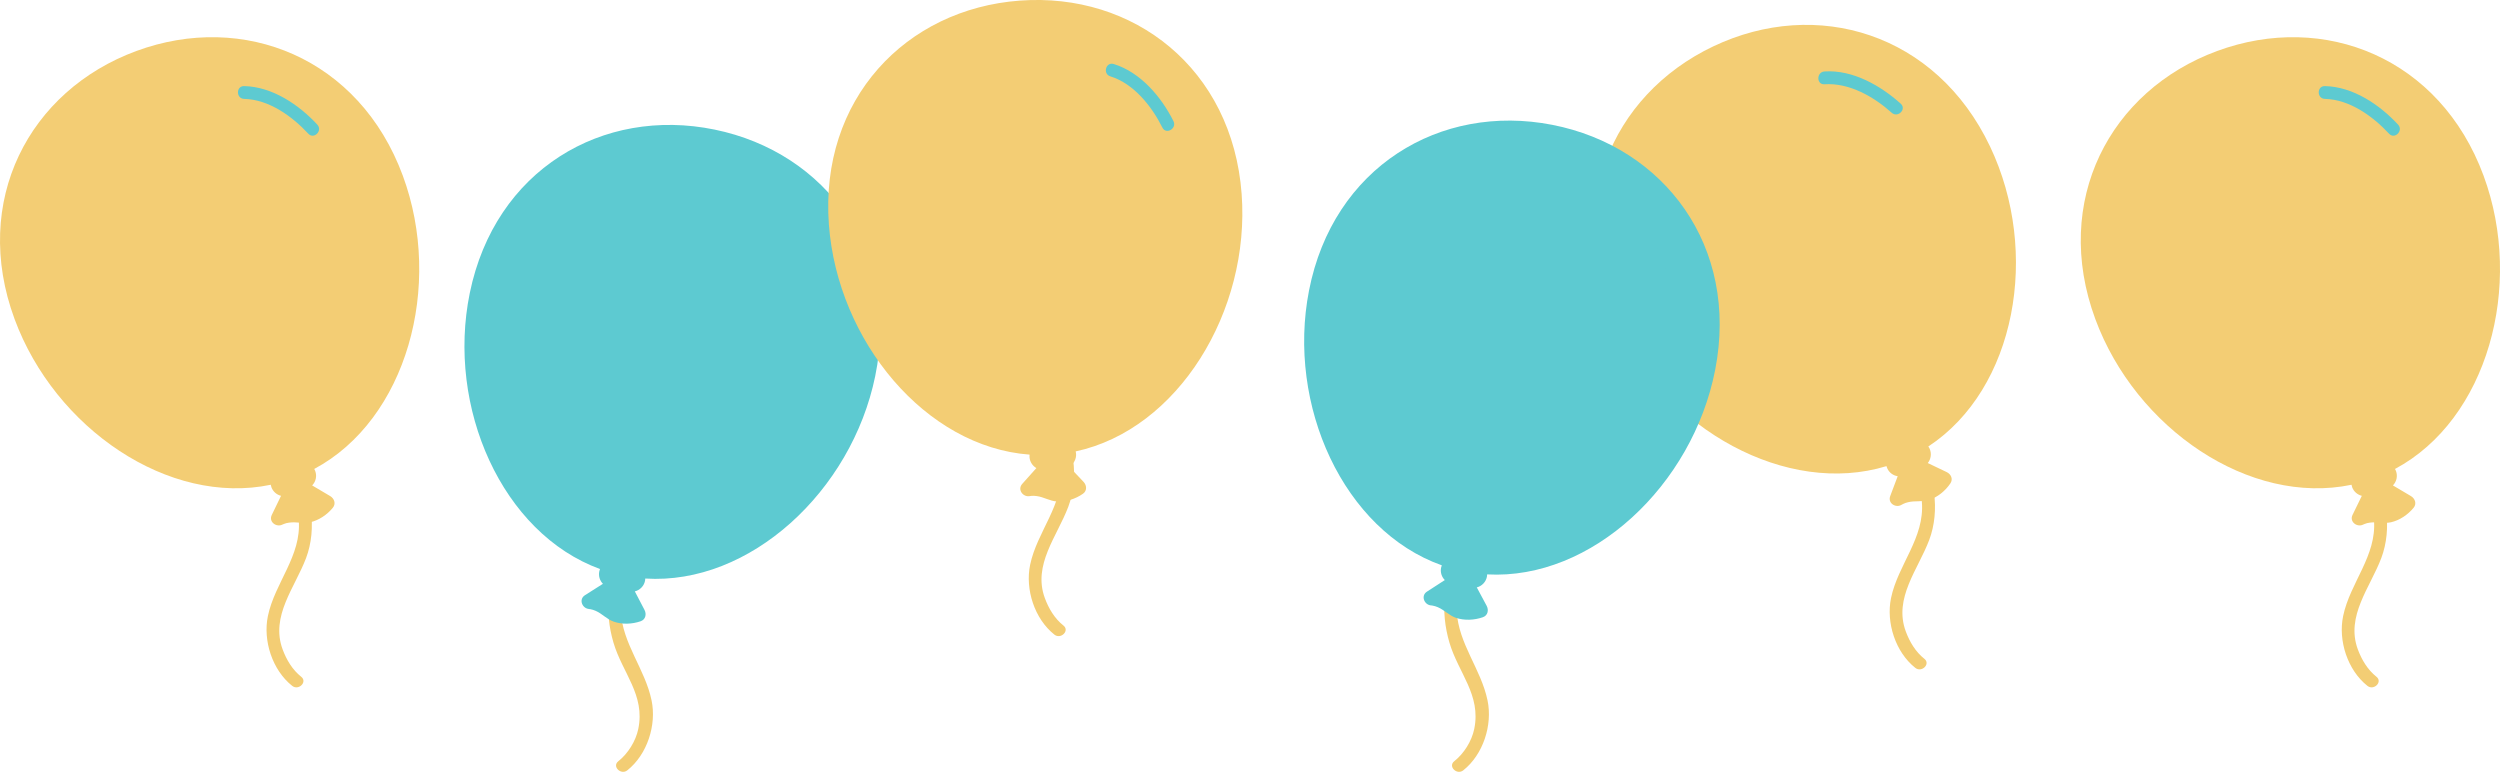 <svg xmlns="http://www.w3.org/2000/svg" version="1.1" viewBox="0 0 488 150.66" style="fill: rgb(0, 0, 0);">
 <g id="__id22_s5ijurg184">
  <g id="__id23_s5ijurg184"><path d="m55.367 92.879c1.813 2.258 2.707 5.668 2.949 8.631 0.567 7.01-4.66 12.2-6.023 18.74-0.992 4.78 0.855 10.55 4.742 13.63 1.246 0.99 3.031-0.77 1.766-1.77-1.727-1.37-2.891-3.33-3.641-5.37-2.387-6.48 2.426-12.08 4.586-17.81 2.141-5.68 1.223-13.043-2.609-17.817-1.012-1.258-2.77 0.524-1.77 1.766" style="fill: rgb(243, 205, 116);"></path></g>
  <g id="__id24_s5ijurg184"><path d="m78.637 34.312c-8.492-23.023-31.106-32.07-52.035-24.351-20.93 7.719-32.254 29.281-23.762 52.305 7.887 21.394 30.113 36.519 50.012 32.359 0.027 0.16 0.066 0.32 0.125 0.48 0.324 0.868 1.046 1.473 1.882 1.68-0.601 1.242-1.203 2.485-1.808 3.735-0.68 1.39 1 2.56 2.199 1.81-0.312 0.2-0.07 0.04 0.129-0.04 0.34-0.15 0.687-0.22 1.051-0.27 1.382-0.21 2.73 0.23 4.113-0.07 1.715-0.39 3.316-1.48 4.426-2.837 0.652-0.793 0.289-1.801-0.52-2.281-1.172-0.691-2.344-1.387-3.515-2.078 0.703-0.719 0.972-1.801 0.601-2.805-0.055-0.144-0.121-0.281-0.191-0.41 18.027-9.641 25.222-35.727 17.293-57.227" style="fill: rgb(243, 205, 116);"></path></g>
  <g id="__id25_s5ijurg184"><path d="m47.66 19.305c4.84 0.105 9.391 3.414 12.52 6.793 1.097 1.187 2.859-0.586 1.765-1.766-3.593-3.883-8.781-7.406-14.285-7.527-1.613-0.039-1.609 2.461 0 2.5" style="fill: rgb(93, 202, 209);"></path></g>
  <g id="__id26_s5ijurg184"><path d="m460.45 92.879c1.81 2.258 2.71 5.668 2.95 8.631 0.56 7.01-4.66 12.2-6.02 18.74-1 4.78 0.85 10.55 4.74 13.63 1.25 0.99 3.03-0.77 1.77-1.77-1.73-1.37-2.89-3.33-3.65-5.37-2.38-6.48 2.43-12.08 4.59-17.81 2.14-5.68 1.22-13.043-2.61-17.817-1.01-1.258-2.77 0.524-1.77 1.766" style="fill: rgb(243, 205, 116);"></path></g>
  <g id="__id27_s5ijurg184"><path d="m204.15 82.879c1.81 2.258 2.71 5.668 2.95 8.633 0.57 7.008-4.66 12.198-6.02 18.738-0.99 4.78 0.85 10.55 4.74 13.63 1.25 0.99 3.03-0.77 1.77-1.77-1.73-1.37-2.89-3.33-3.64-5.37-2.39-6.48 2.42-12.08 4.58-17.818 2.14-5.672 1.23-13.035-2.61-17.809-1.01-1.258-2.76 0.524-1.77 1.766" style="fill: rgb(243, 205, 116);"></path></g>
  <g id="__id28_s5ijurg184"><path d="m122.35 107.6c-4.03 5.02-4.35 11.86-2.61 17.81 1.74 5.94 6.24 10.24 4.85 16.89-0.49 2.37-2 4.79-3.9 6.3-1.27 1 0.51 2.76 1.76 1.77 3.89-3.08 5.74-8.85 4.74-13.64-1.29-6.19-5.64-10.95-6.03-17.44-0.2-3.28 0.96-7.43 2.96-9.92 1-1.25-0.76-3.03-1.77-1.77" style="fill: rgb(243, 205, 116);"></path></g>
  <g id="__id29_s5ijurg184"><path d="m285.53 107.6c-4.03 5.02-4.35 11.86-2.61 17.81 1.74 5.94 6.23 10.24 4.85 16.89-0.49 2.37-2 4.79-3.91 6.3-1.26 1 0.52 2.76 1.77 1.77 3.89-3.08 5.74-8.85 4.74-13.64-1.29-6.19-5.64-10.95-6.03-17.44-0.2-3.28 0.96-7.43 2.96-9.92 1-1.25-0.76-3.03-1.77-1.77" style="fill: rgb(243, 205, 116);"></path></g>
  <g id="__id30_s5ijurg184"><path d="m372.2 89.367c1.82 2.258 2.71 5.668 2.95 8.633 0.57 7.01-4.66 12.2-6.02 18.73-0.99 4.79 0.85 10.56 4.74 13.64 1.25 0.99 3.03-0.77 1.77-1.77-1.73-1.37-2.89-3.33-3.64-5.37-2.39-6.48 2.42-12.09 4.58-17.82 2.14-5.672 1.23-13.035-2.61-17.808-1.01-1.258-2.76 0.523-1.77 1.765" style="fill: rgb(243, 205, 116);"></path></g>
  <g id="__id31_s5ijurg184"><path d="m484.8 34.312c-8.49-23.023-31.1-32.07-52.03-24.351s-32.26 29.281-23.77 52.305c7.89 21.394 30.12 36.519 50.02 32.359 0.02 0.16 0.07 0.32 0.12 0.48 0.32 0.868 1.05 1.473 1.89 1.68-0.61 1.242-1.21 2.485-1.82 3.735-0.67 1.39 1.01 2.56 2.2 1.81-0.31 0.2-0.07 0.04 0.13-0.04 0.34-0.15 0.69-0.22 1.05-0.27 1.39-0.21 2.73 0.23 4.12-0.07 1.72-0.39 3.31-1.48 4.43-2.837 0.65-0.793 0.28-1.801-0.53-2.281-1.17-0.691-2.34-1.387-3.51-2.078 0.7-0.719 0.97-1.801 0.6-2.805-0.05-0.144-0.12-0.281-0.19-0.41 18.03-9.641 25.22-35.727 17.29-57.227" style="fill: rgb(243, 205, 116);"></path></g>
  <g id="__id32_s5ijurg184"><path d="m170.84 73.43c4.93-24.039-9.51-43.657-31.36-48.137-21.86-4.484-42.847 7.863-47.777 31.902-4.586 22.34 6.32 46.915 25.417 53.875-0.06 0.15-0.11 0.31-0.14 0.47-0.19 0.91 0.11 1.8 0.71 2.42-1.17 0.74-2.33 1.48-3.5 2.22-1.32 0.83-0.51 2.7 0.91 2.7-0.37 0-0.08 0 0.13 0.03 0.36 0.06 0.69 0.18 1.03 0.32 1.29 0.56 2.2 1.65 3.53 2.11 1.66 0.59 3.6 0.5 5.26-0.07 0.97-0.33 1.19-1.38 0.76-2.21-0.63-1.21-1.26-2.42-1.89-3.62 0.97-0.24 1.78-1.02 1.99-2.06 0.03-0.16 0.05-0.31 0.05-0.45 20.41 1.31 40.27-17.051 44.88-39.5" style="fill: rgb(93, 202, 209);"></path></g>
  <g id="__id33_s5ijurg184"><path d="m388.46 28.598c-10.53-22.164-33.87-29.133-54.02-19.551-20.15 9.578-29.47 32.074-18.94 54.238 9.8 20.594 33.3 33.649 52.74 27.703 0.04 0.16 0.1 0.317 0.17 0.469 0.39 0.836 1.17 1.375 2.02 1.5-0.48 1.293-0.97 2.586-1.46 3.879-0.55 1.457 1.23 2.465 2.35 1.609-0.29 0.227-0.06 0.047 0.13-0.054 0.32-0.172 0.66-0.27 1.02-0.36 1.36-0.332 2.74-0.015 4.09-0.445 1.67-0.535 3.17-1.77 4.15-3.223 0.58-0.847 0.13-1.816-0.73-2.218-1.22-0.586-2.45-1.172-3.68-1.758 0.63-0.778 0.8-1.879 0.34-2.848-0.06-0.137-0.14-0.266-0.23-0.387 17.09-11.234 21.89-37.859 12.05-58.554" style="fill: rgb(243, 205, 116);"></path></g>
  <g id="__id34_s5ijurg184"><path d="m242.37 37.863c-1.82-24.468-21.07-39.398-43.32-37.742-22.24 1.652-39.07 19.266-37.25 43.734 1.7 22.743 18.89 43.403 39.17 44.887-0.02 0.16-0.02 0.324-0.01 0.496 0.07 0.922 0.6 1.703 1.34 2.133-0.92 1.027-1.84 2.055-2.76 3.086-1.04 1.156 0.25 2.742 1.61 2.352-0.35 0.101-0.08 0.015 0.14-0.008 0.36-0.043 0.72-0.012 1.08 0.035 1.39 0.18 2.56 0.976 3.97 1.059 1.76 0.109 3.6-0.504 5.04-1.504 0.85-0.582 0.77-1.649 0.13-2.332-0.94-0.989-1.87-1.981-2.81-2.969 0.87-0.496 1.43-1.461 1.35-2.531-0.01-0.153-0.03-0.301-0.07-0.446 19.99-4.301 34.09-27.394 32.39-50.25" style="fill: rgb(243, 205, 116);"></path></g>
  <g id="__id35_s5ijurg184"><path d="m334.8 72.211c4.71-24.082-9.91-43.563-31.8-47.844-21.89-4.277-42.77 8.262-47.48 32.348-4.38 22.379 6.75 46.845 25.92 53.635-0.06 0.15-0.11 0.31-0.14 0.47-0.18 0.91 0.12 1.8 0.73 2.41l-3.48 2.25c-1.31 0.84-0.48 2.72 0.93 2.7-0.37 0-0.08 0 0.14 0.03 0.36 0.05 0.69 0.18 1.03 0.31 1.29 0.54 2.21 1.62 3.55 2.08 1.67 0.56 3.6 0.46 5.26-0.12 0.97-0.34 1.18-1.39 0.74-2.22-0.64-1.2-1.29-2.4-1.93-3.6 0.98-0.25 1.77-1.04 1.98-2.09 0.03-0.15 0.04-0.3 0.04-0.45 20.42 1.13 40.12-17.417 44.51-39.909" style="fill: rgb(93, 202, 209);"></path></g>
  <g id="__id36_s5ijurg184"><path d="m453.82 19.305c4.84 0.105 9.39 3.414 12.52 6.793 1.1 1.187 2.86-0.586 1.77-1.766-3.59-3.883-8.78-7.406-14.29-7.527-1.61-0.039-1.6 2.461 0 2.5" style="fill: rgb(93, 202, 209);"></path></g>
  <g id="__id37_s5ijurg184"><path d="m152.47 44.355c4.06 2.637 6.17 7.891 7.03 12.407 0.31 1.582 2.71 0.91 2.41-0.664-0.99-5.192-3.57-10.907-8.18-13.903-1.35-0.883-2.61 1.285-1.26 2.16" style="fill: rgb(93, 202, 209);"></path></g>
  <g id="__id38_s5ijurg184"><path d="m356.14 16.449c4.85-0.324 9.66 2.453 13.12 5.559 1.19 1.074 2.97-0.688 1.76-1.77-3.92-3.523-9.38-6.656-14.88-6.289-1.59 0.11-1.6 2.61 0 2.5" style="fill: rgb(93, 202, 209);"></path></g>
  <g id="__id39_s5ijurg184"><path d="m216.74 14.906c4.61 1.422 8.11 5.895 10.16 10.004 0.72 1.442 2.88 0.176 2.16-1.262-2.35-4.71-6.42-9.539-11.66-11.152-1.54-0.476-2.2 1.938-0.66 2.41" style="fill: rgb(93, 202, 209);"></path></g>
  <g id="__id40_s5ijurg184"><path d="m316.15 43.305c4.08 2.601 6.25 7.828 7.16 12.336 0.32 1.582 2.73 0.91 2.41-0.664-1.04-5.18-3.67-10.879-8.31-13.829-1.36-0.871-2.61 1.293-1.26 2.157" style="fill: rgb(93, 202, 209);"></path></g>
 </g>
</svg>